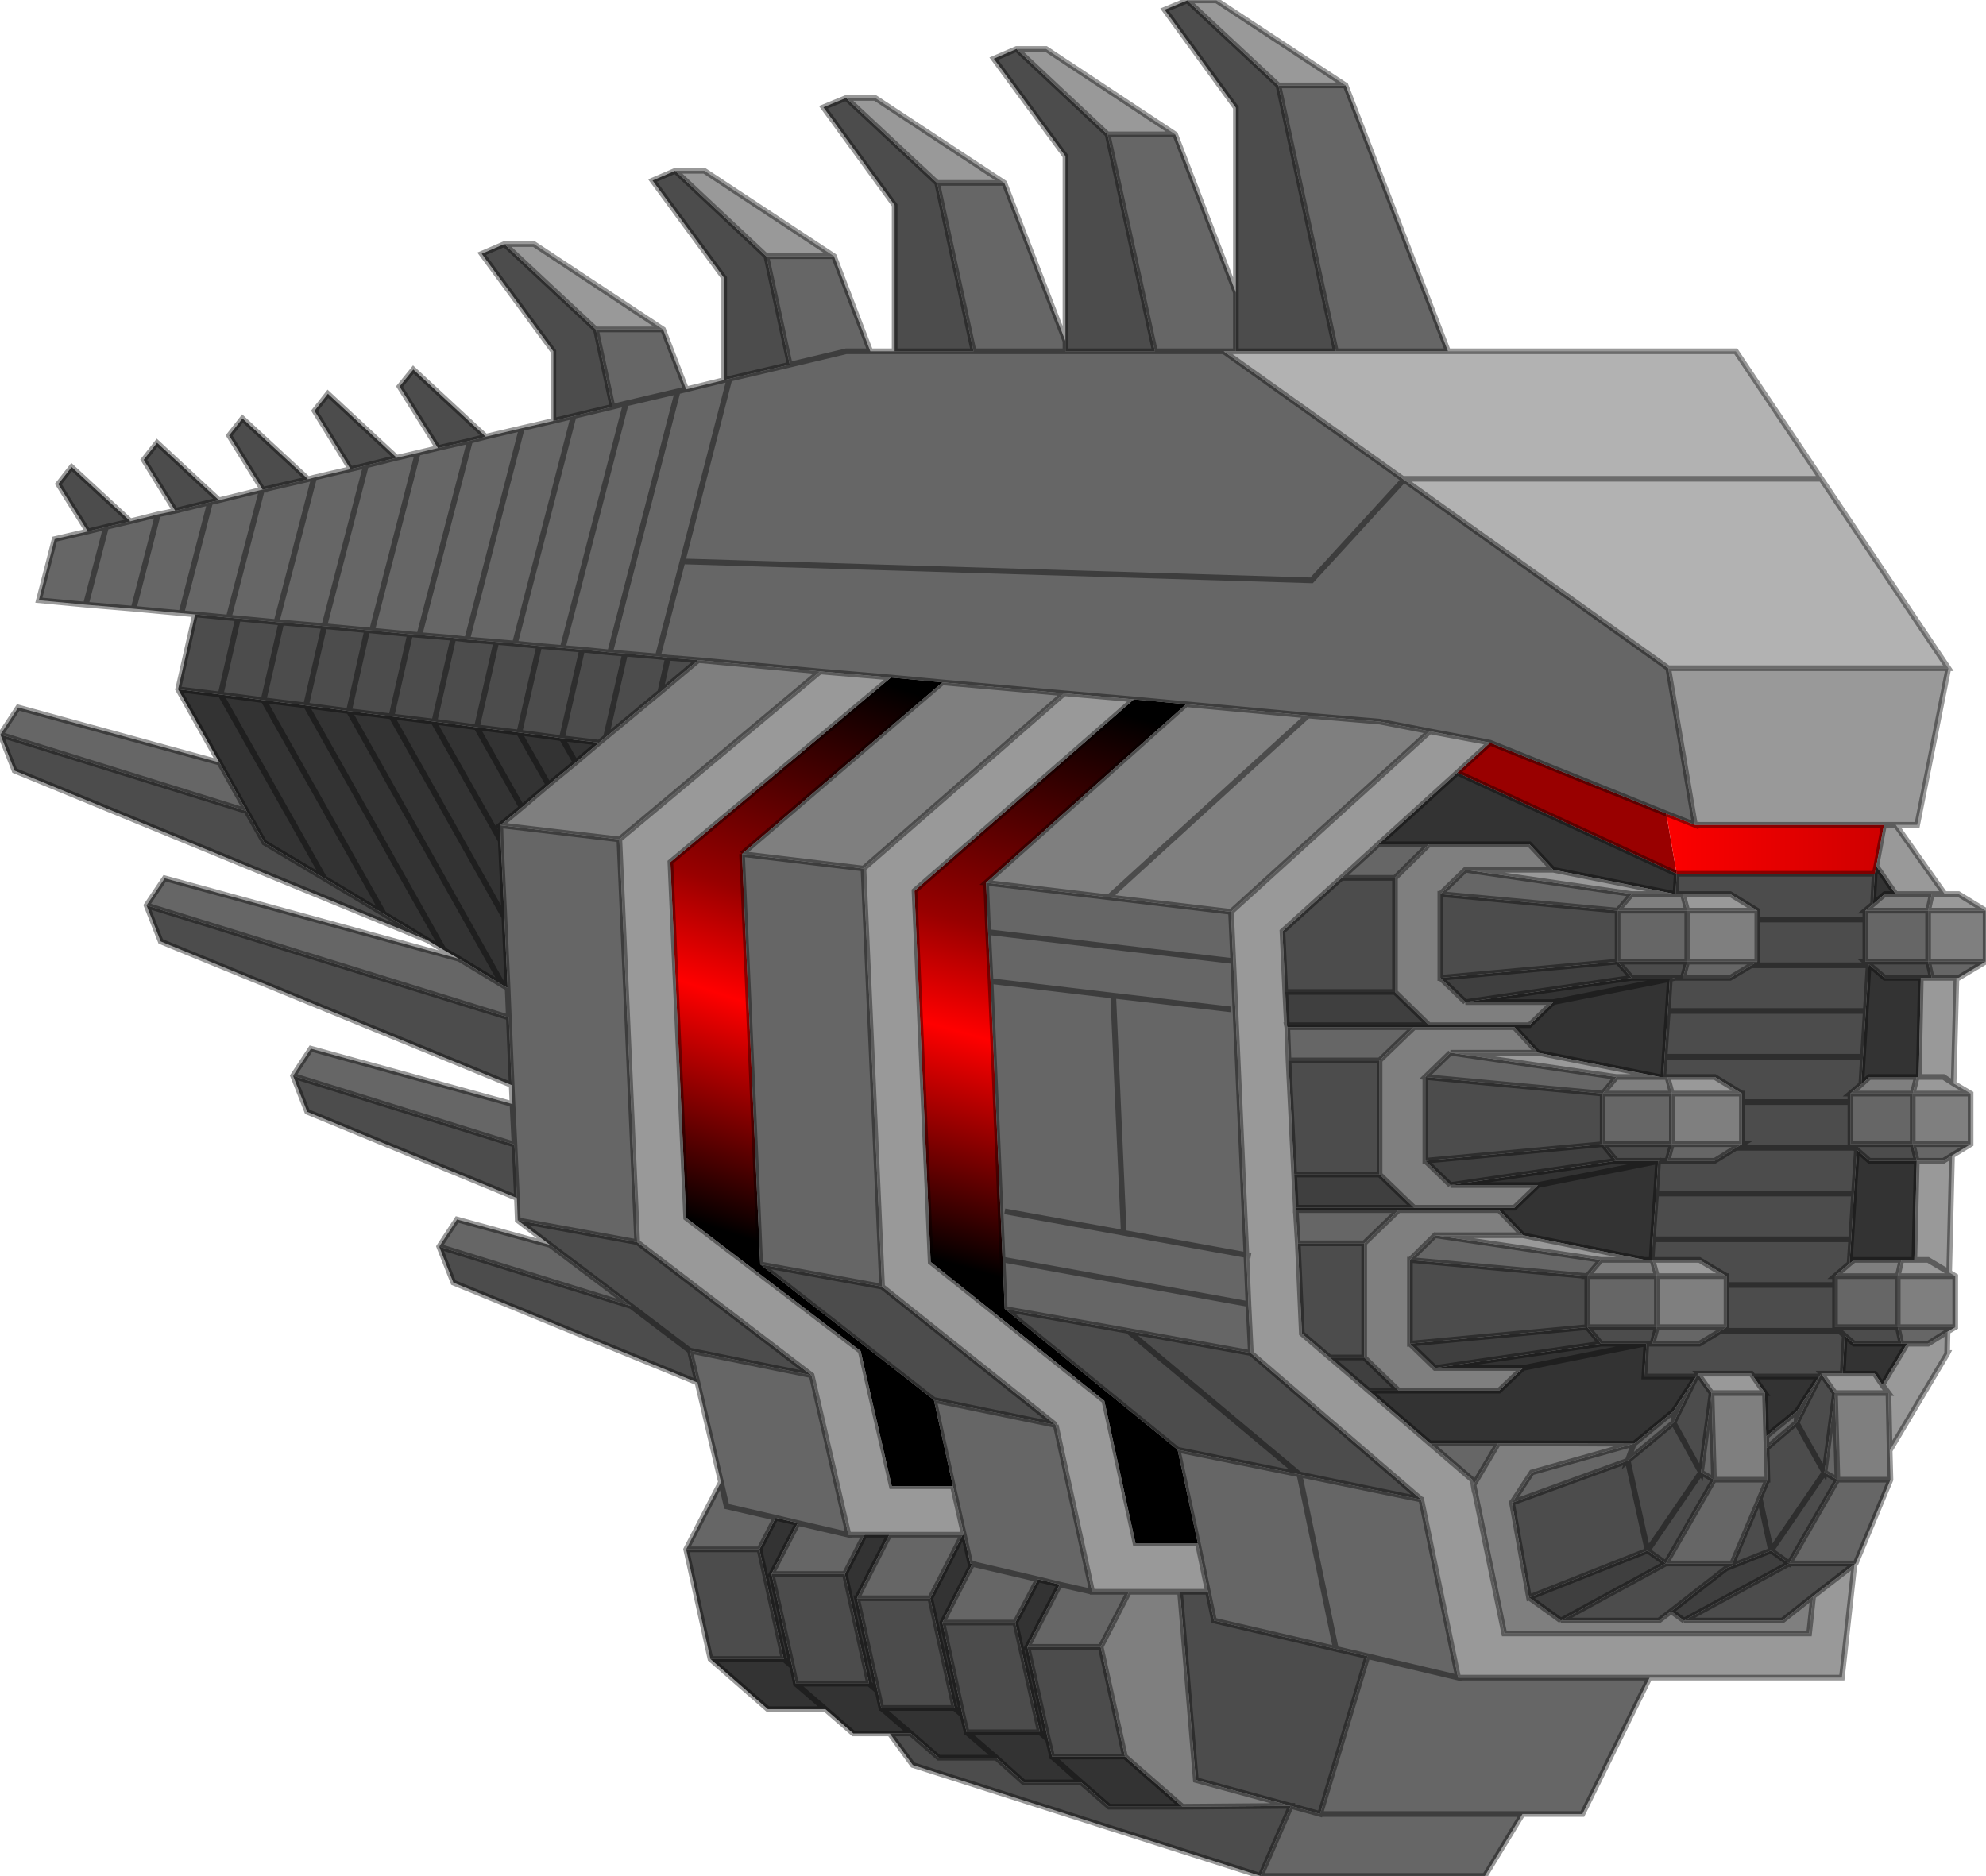 <?xml version="1.0" encoding="UTF-8" standalone="no"?>
<svg xmlns:xlink="http://www.w3.org/1999/xlink" height="231.8px" width="245.3px" xmlns="http://www.w3.org/2000/svg">
  <g transform="matrix(1.0, 0.0, 0.0, 1.0, 0.05, 0.05)">
    <path d="M109.85 214.1 L105.35 214.1 101.9 211.1 94.8 211.1 87.7 204.9 96.75 204.9 97.8 205.8 96.75 204.9 93.75 191.35 95.75 187.45 98.5 188.1 95.25 194.4 97.8 205.8 98.25 207.95 107.3 207.95 104.3 194.4 106.75 189.55 109.8 189.55 105.8 197.4 108.35 208.85 108.8 210.95 117.85 210.95 114.85 197.4 118.85 189.55 119.0 189.55 119.8 193.1 120.05 193.15 116.35 200.4 118.85 211.85 117.85 210.95 118.85 211.85 119.35 213.95 128.4 213.95 125.35 200.4 128.15 195.05 130.85 195.7 126.85 203.4 129.4 214.85 128.4 213.95 129.4 214.85 129.9 216.95 138.9 216.95 146.0 223.15 136.95 223.15 133.5 220.15 126.4 220.15 123.0 217.1 115.9 217.1 112.45 214.1 109.85 214.1 M56.65 118.4 L54.75 117.3 52.75 116.1 47.35 112.85 40.0 108.45 32.6 104.05 30.4 100.15 27.05 94.15 21.95 85.1 27.2 85.75 32.5 86.45 37.75 87.1 43.05 87.8 48.3 88.45 53.6 89.1 53.55 89.2 61.8 103.8 53.55 89.2 53.6 89.1 58.85 89.8 58.85 89.85 64.4 99.7 58.85 89.85 58.85 89.8 64.1 90.45 69.35 91.15 73.95 91.7 71.05 94.15 67.7 96.9 64.4 99.7 61.75 101.9 61.8 103.8 62.25 113.25 62.65 122.0 62.1 121.7 43.05 87.8 62.1 121.7 56.65 118.4 M234.1 110.4 L232.75 110.4 231.3 111.65 231.5 107.9 231.7 106.95 234.1 110.4 M230.75 119.2 L230.8 119.1 232.75 120.75 237.2 120.75 236.95 133.0 236.7 133.0 230.85 133.0 229.85 133.9 230.05 130.5 230.4 124.85 230.75 119.2 M207.05 107.9 L206.9 110.4 206.85 110.4 191.8 107.4 188.85 104.25 176.45 104.25 170.2 104.25 179.95 95.4 207.05 107.9 M201.5 120.75 L206.85 120.75 206.2 120.9 191.8 123.75 206.2 120.9 205.95 124.85 205.55 130.5 205.4 133.0 204.95 133.0 189.9 130.0 187.0 126.85 174.6 126.85 158.95 126.85 158.9 126.6 176.45 126.6 188.85 126.6 191.8 123.75 180.95 123.75 201.5 120.75 M199.6 143.35 L204.95 143.35 204.75 143.4 189.9 146.35 204.75 143.4 204.5 147.4 204.1 153.05 203.95 155.6 203.1 155.6 188.05 152.55 185.1 149.45 172.7 149.45 160.0 149.45 160.0 149.15 174.6 149.15 187.0 149.15 189.9 146.35 179.1 146.35 199.6 143.35 M228.95 147.4 L229.3 142.0 230.85 143.35 236.7 143.35 236.4 155.6 234.8 155.6 228.95 155.6 228.4 156.05 228.6 153.05 228.95 147.4 M172.7 171.75 L185.1 171.75 188.05 168.95 177.2 168.95 197.7 165.95 203.1 165.95 203.3 165.95 203.05 170.0 209.45 170.0 206.65 174.3 201.8 178.3 201.75 178.3 185.0 178.25 176.55 178.25 169.0 171.75 172.7 171.75 M232.45 171.05 L231.5 169.65 227.55 169.65 227.8 164.95 228.95 165.95 234.8 165.95 235.5 165.95 232.45 171.05 M224.65 170.0 L221.9 174.3 218.1 177.4 217.95 172.05 216.5 170.0 224.65 170.0 M203.1 165.95 L188.05 168.95 203.1 165.95 M48.3 88.45 L62.25 113.25 48.3 88.45 M71.05 94.15 L69.35 91.15 71.05 94.15 M67.7 96.9 L64.1 90.55 64.1 90.45 64.1 90.55 67.7 96.9 M47.35 112.85 L32.5 86.45 47.35 112.85 M40.0 108.45 L27.2 85.75 40.0 108.45 M37.75 87.1 L54.75 117.3 37.75 87.1 M133.5 220.15 L129.9 216.95 133.5 220.15 M108.35 208.85 L107.3 207.95 108.35 208.85 M112.45 214.1 L108.8 210.95 112.45 214.1 M101.9 211.1 L98.25 207.95 101.9 211.1 M119.35 213.95 L123.0 217.1 119.35 213.95" fill="#333333" fill-rule="evenodd" stroke="none"/>
    <path d="M184.0 91.7 L205.75 100.45 207.05 107.9 179.95 95.4 184.0 91.7" fill="#990000" fill-rule="evenodd" stroke="none"/>
    <path d="M205.75 100.45 L209.3 101.85 232.65 101.85 231.7 106.95 231.5 107.9 207.05 107.9 205.75 100.45" fill="url(#gradient0)" fill-rule="evenodd" stroke="none"/>
    <path d="M110.0 83.65 L116.35 84.25 91.6 105.45 93.85 156.15 115.3 172.9 117.65 183.55 110.1 183.55 106.25 166.85 84.7 150.4 82.75 106.45 110.0 83.65" fill="url(#gradient1)" fill-rule="evenodd" stroke="none"/>
    <path d="M140.0 86.35 L146.45 86.95 121.75 109.0 122.0 115.1 122.3 121.15 124.05 161.65 145.4 179.05 147.9 190.6 140.2 190.6 136.35 173.0 114.9 155.85 112.9 110.0 140.0 86.35 M122.0 121.1 L122.3 121.15 122.0 121.1" fill="url(#gradient2)" fill-rule="evenodd" stroke="none"/>
    <path d="M178.8 43.35 L164.95 43.35 157.85 10.5 166.15 10.5 178.8 43.35 M152.6 43.35 L151.1 43.35 173.35 59.2 206.0 82.5 209.3 101.85 205.75 100.45 184.0 91.7 176.55 90.3 170.4 89.1 161.5 88.35 146.45 86.95 140.0 86.35 131.4 85.6 116.35 84.25 110.0 83.65 101.25 82.9 86.2 81.5 82.45 81.2 81.2 81.05 84.25 69.3 161.95 71.65 173.35 59.2 161.95 71.65 84.25 69.3 81.2 81.05 77.15 80.7 75.3 80.55 71.85 80.2 69.45 80.0 66.55 79.75 63.55 79.45 61.25 79.25 57.65 78.95 55.95 78.75 51.75 78.4 50.6 78.3 45.9 77.85 45.3 77.8 40.0 77.3 34.7 76.85 34.1 76.8 29.35 76.35 28.2 76.25 24.05 75.85 22.35 75.7 16.45 75.15 10.55 74.65 4.75 74.1 6.7 66.55 10.8 65.6 13.05 65.05 16.05 64.35 19.45 63.5 21.6 63.05 25.9 62.0 27.0 61.75 32.3 60.45 32.4 60.45 38.0 59.15 38.75 58.95 43.25 57.9 45.15 57.45 40.0 77.3 45.15 57.45 48.95 56.5 51.55 55.9 54.05 55.3 58.0 54.4 59.95 53.9 64.4 52.85 68.3 51.95 70.8 51.35 75.6 50.2 73.55 40.65 81.85 40.65 84.7 48.05 89.4 46.9 90.05 46.75 97.5 45.0 94.6 31.6 102.95 31.6 107.45 43.35 110.45 43.35 120.2 43.35 115.7 22.55 124.0 22.55 131.55 42.1 131.55 43.35 142.6 43.35 136.75 16.55 145.1 16.55 152.6 36.1 152.6 43.35 M121.75 109.0 L136.9 110.8 152.0 112.6 153.9 155.0 154.15 161.05 154.45 167.1 139.25 164.35 124.05 161.65 122.3 121.15 137.45 122.95 138.75 152.25 124.05 149.6 138.75 152.25 137.45 122.95 122.3 121.15 122.0 115.1 121.75 109.0 M245.2 118.75 L241.85 120.75 241.6 120.75 238.55 120.75 238.1 118.75 245.2 118.75 M243.35 141.3 L241.05 142.7 240.0 143.35 236.7 143.35 236.2 141.3 228.5 141.3 228.5 136.1 228.5 135.05 236.2 135.05 236.2 141.3 243.35 141.3 M241.45 163.9 L240.5 164.45 238.1 165.95 235.5 165.95 234.8 165.95 234.35 163.9 226.6 163.9 226.6 158.7 226.6 157.6 234.35 157.6 234.35 163.9 241.45 163.9 M233.45 182.75 L229.15 193.1 220.95 193.1 226.9 182.75 225.3 181.85 226.6 172.05 226.9 182.75 233.45 182.75 M203.7 207.2 L195.4 224.05 188.0 224.05 183.35 231.7 155.65 231.7 159.4 223.05 163.0 224.05 168.85 204.55 164.95 203.65 149.9 200.15 149.15 196.6 147.9 190.6 145.4 179.05 160.45 182.1 164.95 203.65 160.45 182.1 175.5 185.2 180.05 207.2 168.85 204.55 180.05 207.2 203.7 207.2 M84.7 191.35 L89.0 183.05 86.1 170.75 85.15 166.8 100.2 169.85 104.75 189.55 98.5 188.1 104.75 189.55 106.75 189.55 104.3 194.4 95.25 194.4 98.5 188.1 95.75 187.45 89.7 186.05 89.0 183.05 89.7 186.05 95.75 187.45 93.75 191.35 84.7 191.35 M54.2 153.95 L56.4 150.6 67.9 153.75 77.9 161.3 54.2 153.95 M63.9 150.7 L63.8 147.95 63.5 141.35 63.25 136.35 63.5 141.35 36.15 132.85 38.35 129.5 63.25 136.35 63.15 134.0 62.8 125.65 62.65 122.0 62.8 125.65 18.05 111.8 20.3 108.45 56.65 118.4 62.1 121.7 62.65 122.0 62.25 113.25 61.8 103.8 61.75 101.9 76.45 103.65 78.65 153.4 63.9 150.7 M0.0 90.7 L2.2 87.35 27.05 94.15 30.4 100.15 0.0 90.7 M230.35 112.45 L238.1 112.45 238.1 118.75 230.35 118.75 230.35 113.55 230.35 112.45 M217.0 118.75 L216.25 119.2 213.65 120.75 207.8 120.75 208.35 118.75 199.75 118.75 199.75 112.45 177.85 110.4 180.95 107.4 201.5 110.4 199.75 112.45 208.35 112.45 208.35 118.75 217.0 118.75 M206.45 135.05 L206.45 141.3 215.1 141.3 214.35 141.75 211.75 143.35 205.9 143.35 206.45 141.3 197.9 141.3 197.9 135.05 206.45 135.05 M172.25 108.4 L165.65 108.4 170.2 104.25 176.45 104.25 172.25 108.4 M174.6 126.85 L170.35 130.95 159.1 130.95 158.95 126.85 174.6 126.85 M176.0 133.0 L179.1 130.0 199.6 133.0 197.9 135.05 176.0 133.0 M196.0 163.9 L196.0 157.6 174.1 155.6 177.2 152.55 197.7 155.6 196.0 157.6 204.6 157.6 204.6 163.9 196.0 163.9 M172.7 149.45 L168.45 153.55 160.25 153.55 160.0 149.45 172.7 149.45 M204.05 165.95 L204.6 163.9 213.2 163.9 212.5 164.35 209.85 165.95 204.05 165.95 M181.95 183.4 L181.85 182.8 176.55 178.25 185.0 178.25 181.95 183.4 M201.0 180.4 L201.75 178.3 201.0 180.4 186.7 185.6 189.15 181.85 201.75 178.3 201.8 178.3 206.65 174.3 206.65 175.7 206.65 174.3 209.45 170.0 209.65 169.65 206.65 175.7 201.0 180.4 M224.65 170.0 L224.9 169.65 221.85 175.7 221.9 174.3 221.85 175.7 218.15 178.85 218.1 177.4 221.9 174.3 224.65 170.0 M210.05 181.85 L211.35 172.05 211.65 182.75 218.25 182.75 217.3 185.05 213.9 193.1 205.7 193.1 211.65 182.75 210.05 181.85 M151.1 43.35 L142.6 43.35 151.1 43.35 M107.45 43.35 L104.45 43.35 97.5 45.0 104.45 43.35 107.45 43.35 M84.7 48.05 L83.65 48.3 77.25 49.8 75.6 50.2 77.25 49.8 83.65 48.3 84.7 48.05 M90.05 46.75 L84.25 69.3 90.05 46.75 M131.55 43.35 L120.2 43.35 131.55 43.35 M32.3 60.45 L28.2 76.25 32.3 60.45 M51.55 55.9 L45.9 77.85 51.55 55.9 M25.9 62.0 L22.35 75.7 25.9 62.0 M16.45 75.15 L19.45 63.5 16.45 75.15 M10.55 74.65 L13.05 65.05 10.55 74.65 M38.75 58.95 L34.1 76.8 38.75 58.95 M64.4 52.85 L57.65 78.95 64.4 52.85 M70.8 51.35 L63.55 79.45 70.8 51.35 M69.45 80.0 L77.25 49.8 69.45 80.0 M51.75 78.4 L58.0 54.4 51.75 78.4 M152.0 118.65 L122.0 115.1 152.0 118.65 M124.05 155.6 L154.15 161.05 124.05 155.6 M137.45 122.95 L152.0 124.65 137.45 122.95 M91.6 105.45 L106.6 107.25 108.9 158.9 93.85 156.15 91.6 105.45 M109.8 189.55 L118.85 189.55 114.85 197.4 105.8 197.4 109.8 189.55 M119.0 189.55 L117.65 183.55 115.3 172.9 130.35 176.0 134.85 196.6 139.4 196.6 135.9 203.4 126.85 203.4 130.85 195.7 128.15 195.05 125.35 200.4 116.35 200.4 120.05 193.15 119.8 193.1 119.0 189.55 M130.85 195.7 L134.85 196.6 130.85 195.7 M138.75 152.25 L153.9 155.0 138.75 152.25 M120.05 193.15 L128.15 195.05 120.05 193.15 M75.3 80.55 L83.65 48.3 75.3 80.55 M188.0 224.05 L163.0 224.05 188.0 224.05" fill="#666666" fill-rule="evenodd" stroke="none"/>
    <path d="M164.95 43.35 L152.6 43.35 152.6 36.1 152.6 13.25 143.8 1.15 146.6 0.0 157.85 10.5 164.95 43.35 M81.2 81.05 L82.45 81.2 86.2 81.5 81.5 85.45 74.8 91.0 73.95 91.7 69.35 91.15 71.85 80.2 69.35 91.15 64.1 90.45 66.55 79.75 64.1 90.45 58.85 89.8 53.6 89.1 48.3 88.45 50.6 78.3 48.3 88.45 43.05 87.8 37.75 87.1 32.5 86.45 27.2 85.75 29.35 76.35 27.2 85.75 21.95 85.1 24.05 75.85 28.2 76.25 29.35 76.35 34.1 76.8 34.7 76.85 32.5 86.45 34.7 76.85 40.0 77.3 37.75 87.1 40.0 77.3 45.3 77.8 45.9 77.85 50.6 78.3 51.75 78.4 55.95 78.75 53.6 89.1 55.95 78.75 57.65 78.95 61.25 79.25 63.55 79.45 66.55 79.75 69.45 80.0 71.85 80.2 75.3 80.55 77.15 80.7 74.8 91.0 77.15 80.7 81.2 81.05 M229.15 193.1 L229.0 193.2 223.9 197.15 220.1 200.15 207.95 200.15 220.95 193.1 218.7 191.5 213.15 193.7 206.35 199.0 204.85 200.15 192.75 200.15 205.7 193.1 203.45 191.5 188.8 197.3 186.7 185.6 201.0 180.4 203.45 191.5 201.0 180.4 206.65 175.7 209.65 169.65 209.45 170.0 203.05 170.0 203.3 165.95 203.1 165.95 197.7 165.95 196.0 163.9 174.1 165.95 174.1 155.6 196.0 157.6 196.0 163.9 204.6 163.9 204.05 165.95 203.3 165.95 204.05 165.95 209.85 165.95 212.5 164.35 213.2 163.9 213.2 158.7 213.2 157.6 209.85 155.6 204.05 155.6 203.95 155.6 204.1 153.05 204.5 147.4 204.75 143.4 204.95 143.35 199.6 143.35 197.9 141.3 176.0 143.35 176.0 133.0 197.9 135.05 197.9 141.3 206.45 141.3 205.9 143.35 211.75 143.35 214.35 141.75 215.1 141.3 215.1 136.1 215.1 135.05 211.75 133.0 205.9 133.0 205.4 133.0 205.55 130.5 205.95 124.85 206.2 120.9 206.85 120.75 201.5 120.75 199.75 118.75 208.35 118.75 207.8 120.75 213.65 120.75 216.25 119.2 217.0 118.75 217.0 113.55 230.35 113.55 217.0 113.55 217.0 112.45 213.65 110.4 207.8 110.4 206.9 110.4 207.05 107.9 231.5 107.9 231.3 111.65 230.35 112.45 230.35 113.55 230.35 118.75 230.8 119.1 230.35 118.75 238.1 118.75 238.55 120.75 237.2 120.75 232.75 120.75 230.8 119.1 230.75 119.2 216.25 119.2 230.75 119.2 230.4 124.85 205.95 124.85 230.4 124.85 230.05 130.5 229.85 133.9 228.5 135.05 228.5 136.1 228.5 141.3 229.0 141.75 214.35 141.75 229.0 141.75 228.5 141.3 236.2 141.3 236.7 143.35 230.85 143.35 229.3 142.0 228.95 147.4 204.5 147.4 228.95 147.4 228.6 153.05 228.4 156.05 226.6 157.6 226.6 158.7 226.6 163.9 227.1 164.35 212.5 164.35 227.1 164.35 226.6 163.9 234.35 163.9 234.8 165.95 228.95 165.95 227.8 164.95 227.55 169.65 224.9 169.65 226.6 172.05 225.3 181.85 221.85 175.7 225.3 181.85 226.9 182.75 220.95 193.1 229.15 193.1 M155.65 231.7 L112.7 218.0 109.85 214.1 112.45 214.1 115.9 217.1 123.0 217.1 126.4 220.15 133.5 220.15 136.95 223.15 146.0 223.15 159.4 223.05 147.65 219.85 145.7 196.6 149.15 196.6 149.9 200.15 164.95 203.65 168.85 204.55 163.0 224.05 159.4 223.05 155.65 231.7 M87.7 204.9 L84.7 191.35 93.75 191.35 96.75 204.9 87.7 204.9 M86.1 170.75 L55.95 158.4 54.2 153.95 77.9 161.3 67.9 153.75 63.9 150.7 78.65 153.4 100.2 169.85 85.15 166.8 86.1 170.75 M63.8 147.95 L37.9 137.3 36.15 132.85 63.5 141.35 63.8 147.95 M63.15 134.0 L19.8 116.25 18.05 111.8 62.8 125.65 63.15 134.0 M52.75 116.1 L1.75 95.15 0.0 90.7 30.4 100.15 32.6 104.05 40.0 108.45 47.35 112.85 52.75 116.1 M10.8 65.6 L7.15 59.75 8.8 57.65 16.05 64.35 13.05 65.05 10.8 65.6 M21.6 63.05 L17.7 56.75 19.35 54.65 27.0 61.75 25.9 62.0 21.6 63.05 M32.4 60.45 L28.25 53.75 29.9 51.65 38.0 59.15 32.4 60.45 M43.25 57.9 L38.8 50.7 40.45 48.6 48.95 56.5 45.15 57.45 43.25 57.9 M54.05 55.3 L49.3 47.7 51.0 45.6 59.95 53.9 58.0 54.4 54.05 55.3 M68.3 51.95 L68.3 43.35 59.45 31.3 62.25 30.1 73.55 40.65 75.6 50.2 70.8 51.35 68.3 51.95 M89.4 46.9 L89.4 34.3 80.55 22.25 83.35 21.05 94.6 31.6 97.5 45.0 90.05 46.75 89.4 46.9 M110.45 43.35 L110.45 25.3 101.65 13.2 104.45 12.05 115.7 22.55 120.2 43.35 110.45 43.35 M131.55 42.1 L131.55 19.25 122.7 7.2 125.5 6.0 136.75 16.55 142.6 43.35 131.55 43.35 131.55 42.1 M207.8 120.75 L206.85 120.75 207.8 120.75 M215.1 136.1 L228.5 136.1 215.1 136.1 M205.9 143.35 L204.95 143.35 205.9 143.35 M229.0 141.75 L229.3 142.0 229.0 141.75 M205.55 130.5 L230.05 130.5 205.55 130.5 M177.85 110.4 L199.75 112.45 199.75 118.75 177.85 120.75 177.85 110.4 M165.65 108.4 L172.25 108.4 172.25 122.5 158.7 122.5 158.35 115.0 165.65 108.4 M170.35 130.95 L170.35 145.05 159.8 145.05 159.1 130.95 170.35 130.95 M168.45 153.55 L168.45 167.65 164.2 167.65 160.75 164.7 160.25 153.55 168.45 153.55 M227.1 164.35 L227.8 164.95 227.1 164.35 M213.2 158.7 L226.6 158.7 213.2 158.7 M221.85 175.7 L224.9 169.65 224.65 170.0 216.5 170.0 216.25 169.65 209.65 169.65 211.35 172.05 210.05 181.85 206.65 175.7 210.05 181.85 211.65 182.75 205.7 193.1 213.9 193.1 217.3 185.05 218.25 182.75 218.15 178.85 221.85 175.7 M203.45 191.5 L210.05 181.85 203.45 191.5 M213.9 193.1 L213.15 193.7 213.9 193.1 M217.3 185.05 L218.7 191.5 217.3 185.05 M218.7 191.5 L225.3 181.85 218.7 191.5 M204.1 153.05 L228.6 153.05 204.1 153.05 M82.45 81.2 L81.5 85.45 82.45 81.2 M45.3 77.8 L43.05 87.8 45.3 77.8 M61.25 79.25 L58.85 89.8 61.25 79.25 M124.05 161.65 L139.25 164.35 154.45 167.1 175.5 185.2 160.45 182.1 145.4 179.05 124.05 161.65 M95.25 194.4 L104.3 194.4 107.3 207.95 98.25 207.95 97.8 205.8 95.25 194.4 M114.85 197.4 L117.85 210.95 108.8 210.95 108.35 208.85 105.8 197.4 114.85 197.4 M118.85 211.85 L116.35 200.4 125.35 200.4 128.4 213.95 119.35 213.95 118.85 211.85 M93.85 156.15 L108.9 158.9 130.35 176.0 115.3 172.9 93.85 156.15 M126.85 203.4 L135.9 203.4 138.9 216.95 129.9 216.95 129.4 214.85 126.85 203.4 M139.25 164.35 L160.45 182.1 139.25 164.35 M85.15 166.8 L77.9 161.3 85.15 166.8" fill="#4c4c4c" fill-rule="evenodd" stroke="none"/>
    <path d="M146.45 86.95 L161.5 88.35 170.4 89.1 176.55 90.3 152.0 112.6 136.9 110.8 121.75 109.0 146.45 86.95 M86.2 81.5 L101.25 82.9 76.45 103.65 61.75 101.9 64.4 99.7 67.7 96.9 71.05 94.15 73.95 91.7 74.8 91.0 81.5 85.45 86.2 81.5 M116.35 84.25 L131.4 85.6 106.6 107.25 91.6 105.45 116.35 84.25 M161.5 88.35 L136.9 110.8 161.5 88.35 M245.2 112.45 L245.2 118.75 238.1 118.75 238.1 112.45 230.35 112.45 231.3 111.65 232.75 110.4 234.1 110.4 238.55 110.4 238.1 112.45 245.2 112.45 M243.35 135.05 L243.35 141.3 236.2 141.3 236.2 135.05 228.5 135.05 229.85 133.9 230.85 133.0 236.7 133.0 236.2 135.05 243.35 135.05 M241.45 157.6 L241.45 163.9 234.35 163.9 234.35 157.6 226.6 157.6 228.4 156.05 228.95 155.6 234.8 155.6 234.35 157.6 241.45 157.6 M233.35 179.15 L233.45 182.75 226.9 182.75 226.6 172.05 233.2 172.05 233.35 179.15 M217.0 113.55 L217.0 118.75 208.35 118.75 208.35 112.45 217.0 112.45 217.0 113.55 M206.9 110.4 L207.8 110.4 208.35 112.45 199.75 112.45 201.5 110.4 206.85 110.4 206.9 110.4 M180.95 123.75 L191.8 123.75 188.85 126.6 176.45 126.6 172.25 122.5 172.25 108.4 176.45 104.25 188.85 104.25 191.8 107.4 180.95 107.4 177.85 110.4 177.85 120.75 180.95 123.75 M215.1 135.05 L215.1 136.1 215.1 141.3 206.45 141.3 206.45 135.05 215.1 135.05 M205.9 133.0 L206.45 135.05 197.9 135.05 199.6 133.0 204.95 133.0 205.4 133.0 205.9 133.0 M179.1 146.35 L189.9 146.35 187.0 149.15 174.6 149.15 170.35 145.05 170.35 130.95 174.6 126.85 187.0 126.85 189.9 130.0 179.1 130.0 176.0 133.0 176.0 143.35 179.1 146.35 M174.1 155.6 L174.1 165.95 177.2 168.95 188.05 168.95 185.1 171.75 172.7 171.75 168.45 167.65 168.45 153.55 172.7 149.45 185.1 149.45 188.05 152.55 177.2 152.55 174.1 155.6 M204.6 163.9 L204.6 157.6 196.0 157.6 197.7 155.6 203.1 155.6 203.95 155.6 204.05 155.6 204.6 157.6 213.2 157.6 213.2 158.7 213.2 163.9 204.6 163.9 M181.95 183.4 L185.0 178.25 201.75 178.3 189.15 181.85 186.7 185.6 188.8 197.3 192.75 200.15 204.85 200.15 206.35 199.0 207.95 200.15 220.1 200.15 223.9 197.15 223.4 201.75 185.75 201.75 181.95 183.4 M211.35 172.05 L217.95 172.05 218.1 177.4 218.15 178.85 218.25 182.75 211.65 182.75 211.35 172.05 M135.9 203.4 L139.4 196.6 145.7 196.6 147.65 219.85 159.4 223.05 146.0 223.15 138.9 216.95 135.9 203.4" fill="#7f7f7f" fill-rule="evenodd" stroke="none"/>
    <path d="M166.15 10.5 L157.85 10.5 146.6 0.0 150.2 0.0 166.15 10.5 M176.55 90.3 L184.0 91.7 179.95 95.4 170.2 104.25 165.65 108.4 158.35 115.0 158.7 122.5 158.9 126.6 158.95 126.85 159.1 130.95 159.8 145.05 160.0 149.15 160.0 149.45 160.25 153.55 160.75 164.7 164.2 167.65 169.0 171.75 176.55 178.25 181.85 182.8 181.95 183.4 185.75 201.75 223.4 201.75 223.9 197.15 229.0 193.2 227.45 207.2 203.7 207.2 180.05 207.2 175.5 185.2 154.45 167.1 154.15 161.05 153.9 155.0 154.45 155.1 153.9 155.0 152.0 112.6 176.55 90.3 M209.3 101.85 L206.0 82.5 240.6 82.5 236.75 101.85 234.1 101.85 240.15 110.4 241.85 110.4 245.2 112.45 238.1 112.45 238.55 110.4 234.1 110.4 231.7 106.95 232.65 101.85 209.3 101.85 M101.25 82.9 L110.0 83.65 82.75 106.45 84.7 150.4 106.25 166.85 110.1 183.55 117.65 183.55 119.0 189.55 118.85 189.55 109.8 189.55 106.75 189.55 104.75 189.55 100.2 169.85 78.65 153.4 76.45 103.65 101.25 82.9 M131.4 85.6 L140.0 86.35 112.9 110.0 114.9 155.85 136.35 173.0 140.2 190.6 147.9 190.6 149.15 196.6 145.7 196.6 139.4 196.6 134.85 196.6 130.35 176.0 108.9 158.9 106.6 107.25 131.4 85.6 M241.6 120.75 L241.25 133.8 243.35 135.05 236.2 135.05 236.7 133.0 236.95 133.0 237.2 120.75 238.55 120.75 241.6 120.75 M241.05 142.7 L240.7 157.15 241.45 157.6 234.35 157.6 234.8 155.6 236.4 155.6 238.1 155.6 240.7 157.15 238.1 155.6 236.4 155.6 236.7 143.35 240.0 143.35 241.05 142.7 M240.5 164.45 L240.45 167.1 240.45 167.2 233.35 179.15 233.2 172.05 226.6 172.05 224.9 169.65 227.55 169.65 231.5 169.65 232.45 171.05 233.2 172.05 232.45 171.05 235.5 165.95 238.1 165.95 240.5 164.45 M62.25 30.1 L65.9 30.1 81.85 40.65 73.55 40.65 62.25 30.1 M83.35 21.05 L86.95 21.05 102.95 31.6 94.6 31.6 83.35 21.05 M104.45 12.05 L108.05 12.05 124.0 22.55 115.7 22.55 104.45 12.05 M125.5 6.0 L129.15 6.0 145.1 16.55 136.75 16.55 125.5 6.0 M240.15 110.4 L238.55 110.4 240.15 110.4 M207.8 110.4 L213.65 110.4 217.0 112.45 208.35 112.45 207.8 110.4 M232.65 101.85 L234.1 101.85 232.65 101.85 M206.85 110.4 L201.5 110.4 180.95 107.4 191.8 107.4 206.85 110.4 M215.1 135.05 L206.45 135.05 205.9 133.0 211.75 133.0 215.1 135.05 M241.25 133.8 L240.0 133.0 236.95 133.0 240.0 133.0 241.25 133.8 M199.6 133.0 L179.1 130.0 189.9 130.0 204.95 133.0 199.6 133.0 M197.7 155.6 L177.2 152.55 188.05 152.55 203.1 155.6 197.7 155.6 M213.2 157.6 L204.6 157.6 204.05 155.6 209.85 155.6 213.2 157.6 M211.35 172.05 L209.65 169.65 216.25 169.65 216.5 170.0 217.95 172.05 211.35 172.05 M154.45 161.1 L154.15 161.05 154.45 161.1" fill="#999999" fill-rule="evenodd" stroke="none"/>
    <path d="M164.95 43.35 L178.8 43.35 214.35 43.35 224.9 59.1 173.45 59.1 173.35 59.2 173.45 59.1 224.9 59.1 240.6 82.5 206.0 82.5 173.35 59.2 151.1 43.35 152.6 43.35 164.95 43.35" fill="#b2b2b2" fill-rule="evenodd" stroke="none"/>
    <path d="M201.5 120.75 L180.95 123.75 177.85 120.75 199.75 118.75 201.5 120.75 M199.6 143.35 L179.1 146.35 176.0 143.35 197.9 141.3 199.6 143.35 M158.7 122.5 L172.25 122.5 176.45 126.6 158.9 126.6 158.7 122.5 M170.35 145.05 L174.6 149.15 160.0 149.15 159.8 145.05 170.35 145.05 M174.1 165.95 L196.0 163.9 197.7 165.95 177.2 168.95 174.1 165.95 M168.45 167.65 L172.7 171.75 169.0 171.75 164.2 167.65 168.45 167.65 M188.8 197.3 L203.45 191.5 205.7 193.1 192.75 200.15 188.8 197.3 M206.35 199.0 L213.15 193.7 218.7 191.5 220.95 193.1 207.95 200.15 206.35 199.0" fill="#3f3f3f" fill-rule="evenodd" stroke="none"/>
    <path d="M178.8 43.35 L164.95 43.35 152.6 43.35 151.1 43.35 173.35 59.2 173.45 59.1 224.9 59.1 214.35 43.35 178.8 43.35 166.15 10.5 157.85 10.5 164.95 43.35 M146.45 86.95 L161.5 88.35 170.4 89.1 176.55 90.3 184.0 91.7 205.75 100.45 209.3 101.85 206.0 82.5 173.35 59.2 161.95 71.65 84.25 69.3 81.2 81.05 82.45 81.2 86.2 81.5 101.25 82.9 110.0 83.65 116.35 84.25 131.4 85.6 140.0 86.35 146.45 86.95 121.75 109.0 136.9 110.8 161.5 88.35 M179.95 95.4 L184.0 91.7 M206.0 82.5 L240.6 82.5 224.9 59.1 M240.6 82.5 L236.75 101.85 234.1 101.85 240.15 110.4 241.85 110.4 245.2 112.45 245.2 118.75 241.85 120.75 241.6 120.75 241.25 133.8 243.35 135.05 243.35 141.3 241.05 142.7 240.7 157.15 241.45 157.6 241.45 163.9 240.5 164.45 240.45 167.1 240.5 167.1 240.45 167.2 233.35 179.15 233.45 182.75 229.15 193.1 229.0 193.2 227.45 207.2 203.7 207.2 195.4 224.05 188.0 224.05 183.35 231.7 155.65 231.7 112.7 218.0 109.85 214.1 105.35 214.1 101.9 211.1 94.8 211.1 87.7 204.9 84.7 191.35 89.0 183.05 86.1 170.75 55.95 158.4 54.2 153.95 56.4 150.6 67.9 153.75 63.9 150.7 63.8 147.95 37.9 137.3 36.15 132.85 38.35 129.5 63.25 136.35 63.15 134.0 19.8 116.25 18.05 111.8 20.3 108.45 56.65 118.4 54.75 117.3 52.75 116.1 1.75 95.15 0.0 90.7 2.2 87.35 27.05 94.15 21.95 85.1 24.05 75.85 22.35 75.7 16.45 75.15 10.55 74.65 4.75 74.1 6.7 66.55 10.8 65.6 7.15 59.75 8.8 57.65 16.05 64.35 19.45 63.5 21.6 63.05 17.7 56.75 19.35 54.65 27.0 61.75 32.3 60.45 32.4 60.45 28.25 53.75 29.9 51.65 38.0 59.15 38.75 58.95 43.25 57.9 38.8 50.7 40.45 48.6 48.95 56.5 51.55 55.9 54.05 55.3 49.3 47.7 51.0 45.6 59.95 53.9 64.4 52.85 68.3 51.95 68.3 43.35 59.45 31.3 62.25 30.1 65.9 30.1 81.85 40.65 84.7 48.05 89.4 46.9 89.4 34.3 80.55 22.25 83.35 21.05 86.95 21.05 102.95 31.6 107.45 43.35 110.45 43.35 110.45 25.3 101.65 13.2 104.45 12.05 108.05 12.05 124.0 22.55 131.55 42.1 131.55 19.25 122.7 7.2 125.5 6.0 129.15 6.0 145.1 16.55 152.6 36.1 152.6 13.25 143.8 1.15 146.6 0.0 150.2 0.0 166.15 10.5 M238.55 110.4 L240.15 110.4 M238.1 112.45 L238.55 110.4 234.1 110.4 232.75 110.4 231.3 111.65 230.35 112.45 238.1 112.45 245.2 112.45 M231.5 107.9 L231.7 106.95 232.65 101.85 209.3 101.85 M230.35 113.55 L230.35 112.45 M230.35 118.75 L230.35 113.55 217.0 113.55 217.0 118.75 216.25 119.2 230.75 119.2 230.8 119.1 230.35 118.75 238.1 118.75 238.1 112.45 M230.8 119.1 L232.75 120.75 237.2 120.75 238.55 120.75 238.1 118.75 245.2 118.75 M241.6 120.75 L238.55 120.75 M231.3 111.65 L231.5 107.9 207.05 107.9 206.9 110.4 207.8 110.4 213.65 110.4 217.0 112.45 217.0 113.55 M231.7 106.95 L234.1 110.4 M234.1 101.85 L232.65 101.85 M206.9 110.4 L206.85 110.4 201.5 110.4 199.75 112.45 208.35 112.45 207.8 110.4 M208.35 118.75 L208.35 112.45 217.0 112.45 M206.2 120.9 L206.85 120.75 201.5 120.75 180.95 123.75 191.8 123.75 206.2 120.9 205.95 124.85 230.4 124.85 230.75 119.2 M206.85 120.75 L207.8 120.75 208.35 118.75 199.75 118.75 201.5 120.75 M207.8 120.75 L213.65 120.75 216.25 119.2 M217.0 118.75 L208.35 118.75 M215.1 141.3 L215.1 136.1 215.1 135.05 206.45 135.05 206.45 141.3 215.1 141.3 214.35 141.75 229.0 141.75 228.5 141.3 228.5 136.1 215.1 136.1 M205.9 133.0 L206.45 135.05 197.9 135.05 197.9 141.3 206.45 141.3 205.9 143.35 211.75 143.35 214.35 141.75 M204.95 133.0 L205.4 133.0 205.55 130.5 205.95 124.85 M215.1 135.05 L211.75 133.0 205.9 133.0 205.4 133.0 M204.75 143.4 L204.95 143.35 199.6 143.35 179.1 146.35 189.9 146.35 204.75 143.4 204.5 147.4 228.95 147.4 229.3 142.0 229.0 141.75 M204.95 143.35 L205.9 143.35 M236.7 133.0 L236.2 135.05 243.35 135.05 M236.7 133.0 L236.95 133.0 237.2 120.75 M236.95 133.0 L240.0 133.0 241.25 133.8 M230.4 124.85 L230.05 130.5 229.85 133.9 230.85 133.0 236.7 133.0 M229.85 133.9 L228.5 135.05 236.2 135.05 236.2 141.3 243.35 141.3 M228.5 135.05 L228.5 136.1 M229.3 142.0 L230.85 143.35 236.7 143.35 236.2 141.3 228.5 141.3 M236.7 143.35 L240.0 143.35 241.05 142.7 M230.05 130.5 L205.55 130.5 M176.45 104.25 L188.85 104.25 191.8 107.4 206.85 110.4 M199.75 118.75 L199.75 112.45 177.85 110.4 177.85 120.75 199.75 118.75 M172.25 108.4 L165.65 108.4 158.35 115.0 158.7 122.5 172.25 122.5 172.25 108.4 176.45 104.25 170.2 104.25 165.65 108.4 M177.85 110.4 L180.95 107.4 191.8 107.4 M174.6 126.85 L170.35 130.95 170.35 145.05 174.6 149.15 187.0 149.15 189.9 146.35 M179.1 130.0 L176.0 133.0 197.9 135.05 199.6 133.0 179.1 130.0 189.9 130.0 187.0 126.85 174.6 126.85 158.95 126.85 159.1 130.95 170.35 130.95 M176.0 143.35 L179.1 146.35 M176.0 133.0 L176.0 143.35 197.9 141.3 199.6 143.35 M176.45 126.6 L188.85 126.6 191.8 123.75 M180.95 107.4 L201.5 110.4 M172.25 122.5 L176.45 126.6 158.9 126.6 158.95 126.85 M177.85 120.75 L180.95 123.75 M196.0 163.9 L196.0 157.6 174.1 155.6 174.1 165.95 196.0 163.9 204.6 163.9 204.6 157.6 196.0 157.6 197.7 155.6 177.2 152.55 174.1 155.6 M188.05 152.55 L185.1 149.45 172.7 149.45 168.45 153.55 168.45 167.65 172.7 171.75 185.1 171.75 188.05 168.95 177.2 168.95 174.1 165.95 M196.0 163.9 L197.7 165.95 203.1 165.95 203.3 165.95 204.05 165.95 204.6 163.9 213.2 163.9 213.2 158.7 213.2 157.6 204.6 157.6 204.05 155.6 203.95 155.6 203.1 155.6 197.7 155.6 M164.2 167.65 L168.45 167.65 M164.2 167.65 L169.0 171.75 172.7 171.75 M176.55 178.25 L181.85 182.8 181.95 183.4 185.0 178.25 176.55 178.25 169.0 171.75 M201.75 178.3 L201.0 180.4 206.65 175.7 206.65 174.3 201.8 178.3 201.75 178.3 185.0 178.25 M201.0 180.4 L186.7 185.6 188.8 197.3 203.45 191.5 201.0 180.4 M186.7 185.6 L189.15 181.85 201.75 178.3 M188.05 152.55 L177.2 152.55 M177.2 168.95 L197.7 165.95 M236.4 155.6 L234.8 155.6 234.35 157.6 241.45 157.6 M240.7 157.15 L238.1 155.6 236.4 155.6 236.7 143.35 M228.4 156.05 L228.95 155.6 234.8 155.6 M228.95 147.4 L228.6 153.05 228.4 156.05 226.6 157.6 234.35 157.6 234.35 163.9 241.45 163.9 M226.6 158.7 L226.6 157.6 M212.5 164.35 L227.1 164.35 226.6 163.9 226.6 158.7 213.2 158.7 M227.8 164.95 L227.1 164.35 M227.55 169.65 L224.9 169.65 226.6 172.05 233.2 172.05 232.45 171.05 231.5 169.65 227.55 169.65 227.8 164.95 228.95 165.95 234.8 165.95 234.35 163.9 226.6 163.9 M221.85 175.7 L224.9 169.65 224.65 170.0 221.9 174.3 221.85 175.7 225.3 181.85 226.6 172.05 226.9 182.75 233.45 182.75 M235.5 165.95 L238.1 165.95 240.5 164.45 M235.5 165.95 L234.8 165.95 M240.45 167.1 L240.45 167.2 M232.45 171.05 L235.5 165.95 M204.05 155.6 L209.85 155.6 213.2 157.6 M203.95 155.6 L204.1 153.05 204.5 147.4 M204.05 165.95 L209.85 165.95 212.5 164.35 213.2 163.9 M216.5 170.0 L216.25 169.65 209.65 169.65 211.35 172.05 217.95 172.05 216.5 170.0 224.65 170.0 M209.45 170.0 L209.65 169.65 206.65 175.7 210.05 181.85 211.35 172.05 211.65 182.75 218.25 182.75 218.15 178.85 218.1 177.4 217.95 172.05 M203.3 165.95 L203.05 170.0 209.45 170.0 206.65 174.3 M221.9 174.3 L218.1 177.4 M211.65 182.75 L205.7 193.1 213.9 193.1 217.3 185.05 218.25 182.75 M218.15 178.85 L221.85 175.7 M211.65 182.75 L210.05 181.85 203.45 191.5 205.7 193.1 192.75 200.15 204.85 200.15 206.35 199.0 213.15 193.7 213.9 193.1 M213.15 193.7 L218.7 191.5 217.3 185.05 M218.7 191.5 L220.95 193.1 226.9 182.75 225.3 181.85 218.7 191.5 M223.9 197.15 L229.0 193.2 M228.6 153.05 L204.1 153.05 M233.35 179.15 L233.2 172.05 M220.95 193.1 L229.15 193.1 M188.05 168.95 L203.1 165.95 M203.1 155.6 L188.05 152.55 M199.6 133.0 L204.95 133.0 189.9 130.0 M170.2 104.25 L179.95 95.4 207.05 107.9 M146.6 0.0 L157.85 10.5 M136.75 16.55 L125.5 6.0 M131.55 42.1 L131.55 43.35 142.6 43.35 136.75 16.55 145.1 16.55 M142.6 43.35 L151.1 43.35 M152.6 43.35 L152.6 36.1 M104.45 12.05 L115.7 22.55 124.0 22.55 M89.4 46.9 L90.05 46.75 97.5 45.0 94.6 31.6 83.35 21.05 M75.6 50.2 L77.25 49.8 83.65 48.3 84.7 48.05 M97.5 45.0 L104.45 43.35 107.45 43.35 M110.45 43.35 L120.2 43.35 115.7 22.55 M94.6 31.6 L102.95 31.6 M81.5 85.45 L82.45 81.2 M86.2 81.5 L81.5 85.45 74.8 91.0 73.95 91.7 71.05 94.15 67.7 96.9 64.4 99.7 61.75 101.9 76.45 103.65 101.25 82.9 M120.2 43.35 L131.55 43.35 M84.25 69.3 L90.05 46.75 M73.55 40.65 L62.25 30.1 M38.0 59.15 L32.4 60.45 M21.6 63.05 L25.9 62.0 27.0 61.75 M10.8 65.6 L13.05 65.05 16.05 64.35 M34.7 76.85 L34.1 76.8 29.35 76.35 27.2 85.75 32.5 86.45 34.7 76.85 40.0 77.3 45.15 57.45 43.25 57.9 M24.05 75.85 L28.2 76.25 32.3 60.45 M28.2 76.25 L29.35 76.35 M27.2 85.75 L21.95 85.1 M37.75 87.1 L40.0 77.3 45.3 77.8 45.9 77.85 51.55 55.9 M32.5 86.45 L37.75 87.1 43.05 87.8 45.3 77.8 M34.1 76.8 L38.75 58.95 M13.05 65.05 L10.55 74.65 M19.45 63.5 L16.45 75.15 M22.35 75.7 L25.9 62.0 M68.3 51.95 L70.8 51.35 75.6 50.2 73.55 40.65 81.85 40.65 M54.05 55.3 L58.0 54.4 59.95 53.9 M45.15 57.45 L48.95 56.5 M55.95 78.75 L51.75 78.4 50.6 78.3 48.3 88.45 53.6 89.1 55.95 78.75 57.65 78.95 64.4 52.85 M50.6 78.3 L45.9 77.85 M48.3 88.45 L43.05 87.8 62.1 121.7 62.65 122.0 62.25 113.25 48.3 88.45 M53.6 89.1 L53.55 89.2 61.8 103.8 61.75 101.9 M64.4 99.7 L58.85 89.85 58.85 89.8 53.6 89.1 M77.15 80.7 L75.3 80.55 71.85 80.2 69.35 91.15 73.95 91.7 M71.85 80.2 L69.45 80.0 66.55 79.75 64.1 90.45 69.35 91.15 71.05 94.15 M63.55 79.45 L66.55 79.75 M57.65 78.95 L61.25 79.25 63.55 79.45 70.8 51.35 M64.1 90.45 L64.1 90.55 67.7 96.9 M77.15 80.7 L74.8 91.0 M58.0 54.4 L51.75 78.4 M77.25 49.8 L69.45 80.0 M58.85 89.8 L61.25 79.25 M58.85 89.8 L64.1 90.45 M61.8 103.8 L62.25 113.25 M47.35 112.85 L52.75 116.1 M62.8 125.65 L63.15 134.0 M63.25 136.35 L63.5 141.35 63.8 147.95 M56.65 118.4 L62.1 121.7 M62.65 122.0 L62.8 125.65 18.05 111.8 M47.35 112.85 L40.0 108.45 32.6 104.05 30.4 100.15 0.0 90.7 M54.2 153.95 L77.9 161.3 67.9 153.75 M63.9 150.7 L78.65 153.4 76.45 103.65 M36.15 132.85 L63.5 141.35 M121.75 109.0 L122.0 115.1 152.0 118.65 M124.05 149.6 L138.75 152.25 137.45 122.95 122.3 121.15 124.05 161.65 139.25 164.35 154.45 167.1 154.15 161.05 124.05 155.6 M122.3 121.15 L122.0 121.1 M122.0 115.1 L122.3 121.15 M159.1 130.95 L159.8 145.05 170.35 145.05 M152.0 112.6 L136.9 110.8 M158.7 122.5 L158.9 126.6 M152.0 124.65 L137.45 122.95 M91.6 105.45 L106.6 107.25 131.4 85.6 M100.2 169.85 L85.15 166.8 86.1 170.75 M95.75 187.45 L98.5 188.1 104.75 189.55 100.2 169.85 78.65 153.4 M95.75 187.45 L89.7 186.05 89.0 183.05 M84.7 191.35 L93.75 191.35 95.75 187.45 M98.5 188.1 L95.25 194.4 104.3 194.4 106.75 189.55 104.75 189.55 M106.75 189.55 L109.8 189.55 118.85 189.55 119.0 189.55 117.65 183.55 110.1 183.55 106.25 166.85 84.7 150.4 82.75 106.45 110.0 83.65 M105.8 197.4 L109.8 189.55 M118.85 189.55 L114.85 197.4 117.85 210.95 118.85 211.85 116.35 200.4 120.05 193.15 119.8 193.1 119.0 189.55 M114.85 197.4 L105.8 197.4 108.35 208.85 108.8 210.95 117.85 210.95 M93.85 156.15 L108.9 158.9 106.6 107.25 M115.3 172.9 L117.65 183.55 M93.85 156.15 L115.3 172.9 130.35 176.0 108.9 158.9 M160.0 149.15 L160.0 149.45 172.7 149.45 M160.0 149.45 L160.25 153.55 168.45 153.55 M160.25 153.55 L160.75 164.7 164.2 167.65 M153.9 155.0 L154.45 155.1 M153.9 155.0 L154.15 161.05 154.45 161.1 M134.85 196.6 L130.85 195.7 126.85 203.4 135.9 203.4 139.4 196.6 134.85 196.6 130.35 176.0 M130.85 195.7 L128.15 195.05 125.35 200.4 128.4 213.95 129.4 214.85 126.85 203.4 M160.45 182.1 L145.4 179.05 147.9 190.6 149.15 196.6 149.9 200.15 164.95 203.65 160.45 182.1 139.25 164.35 M149.15 196.6 L145.7 196.6 147.65 219.85 159.4 223.05 163.0 224.05 168.85 204.55 164.95 203.65 M153.9 155.0 L138.75 152.25 M145.4 179.05 L124.05 161.65 M140.0 86.35 L112.9 110.0 114.9 155.85 136.35 173.0 140.2 190.6 147.9 190.6 M145.7 196.6 L139.4 196.6 M159.8 145.05 L160.0 149.15 174.6 149.15 M128.15 195.05 L120.05 193.15 M152.0 112.6 L153.9 155.0 M91.6 105.45 L93.85 156.15 M27.05 94.15 L30.4 100.15 M27.2 85.75 L40.0 108.45 M32.5 86.45 L47.35 112.85 M116.35 84.25 L91.6 105.45 M81.2 81.05 L77.15 80.7 M83.65 48.3 L75.3 80.55 M77.9 161.3 L85.15 166.8 M54.75 117.3 L37.75 87.1 M146.0 223.15 L136.95 223.15 133.5 220.15 126.4 220.15 123.0 217.1 115.9 217.1 112.45 214.1 109.85 214.1 M129.4 214.85 L129.9 216.95 138.9 216.95 135.9 203.4 M129.9 216.95 L133.5 220.15 M155.65 231.7 L159.4 223.05 146.0 223.15 138.9 216.95 M107.3 207.95 L108.35 208.85 M118.85 211.85 L119.35 213.95 128.4 213.95 M108.8 210.95 L112.45 214.1 M96.75 204.9 L87.7 204.9 M95.25 194.4 L97.8 205.8 98.25 207.95 107.3 207.95 104.3 194.4 M97.8 205.8 L96.75 204.9 93.75 191.35 M98.25 207.95 L101.9 211.1 M125.35 200.4 L116.35 200.4 M123.0 217.1 L119.35 213.95 M207.95 200.15 L206.35 199.0 M223.9 197.15 L220.1 200.15 207.95 200.15 220.95 193.1 M168.85 204.55 L180.05 207.2 175.5 185.2 160.45 182.1 M163.0 224.05 L188.0 224.05 M181.95 183.4 L185.75 201.75 223.4 201.75 223.9 197.15 M203.7 207.2 L180.05 207.2 M176.55 90.3 L152.0 112.6 M188.8 197.3 L192.75 200.15 M154.45 167.1 L175.5 185.2" fill="none" stroke="#000000" stroke-width="0.7" stroke-opacity="0.4"/>
  </g>
  <defs>
    <linearGradient gradientTransform="matrix(0.018, 0.0, 0.0, 0.007, 219.25, 101.8)" gradientUnits="userSpaceOnUse" id="gradient0" spreadMethod="pad" x1="-819.2" x2="819.2">
      <stop offset="0.0" stop-color="#ff0000"/>
      <stop offset="1.0" stop-color="#cc0000"/>
    </linearGradient>
    <linearGradient gradientTransform="matrix(0.013, -0.041, 0.033, 0.011, 107.9, 121.05)" gradientUnits="userSpaceOnUse" id="gradient1" spreadMethod="pad" x1="-819.2" x2="819.2">
      <stop offset="0.0" stop-color="#000000"/>
      <stop offset="0.392" stop-color="#ff0000"/>
      <stop offset="0.576" stop-color="#990000"/>
      <stop offset="1.0" stop-color="#000000"/>
    </linearGradient>
    <linearGradient gradientTransform="matrix(0.011, -0.042, 0.032, 0.009, 137.25, 124.7)" gradientUnits="userSpaceOnUse" id="gradient2" spreadMethod="pad" x1="-819.2" x2="819.2">
      <stop offset="0.0" stop-color="#000000"/>
      <stop offset="0.392" stop-color="#ff0000"/>
      <stop offset="0.576" stop-color="#990000"/>
      <stop offset="1.0" stop-color="#000000"/>
    </linearGradient>
  </defs>
</svg>
